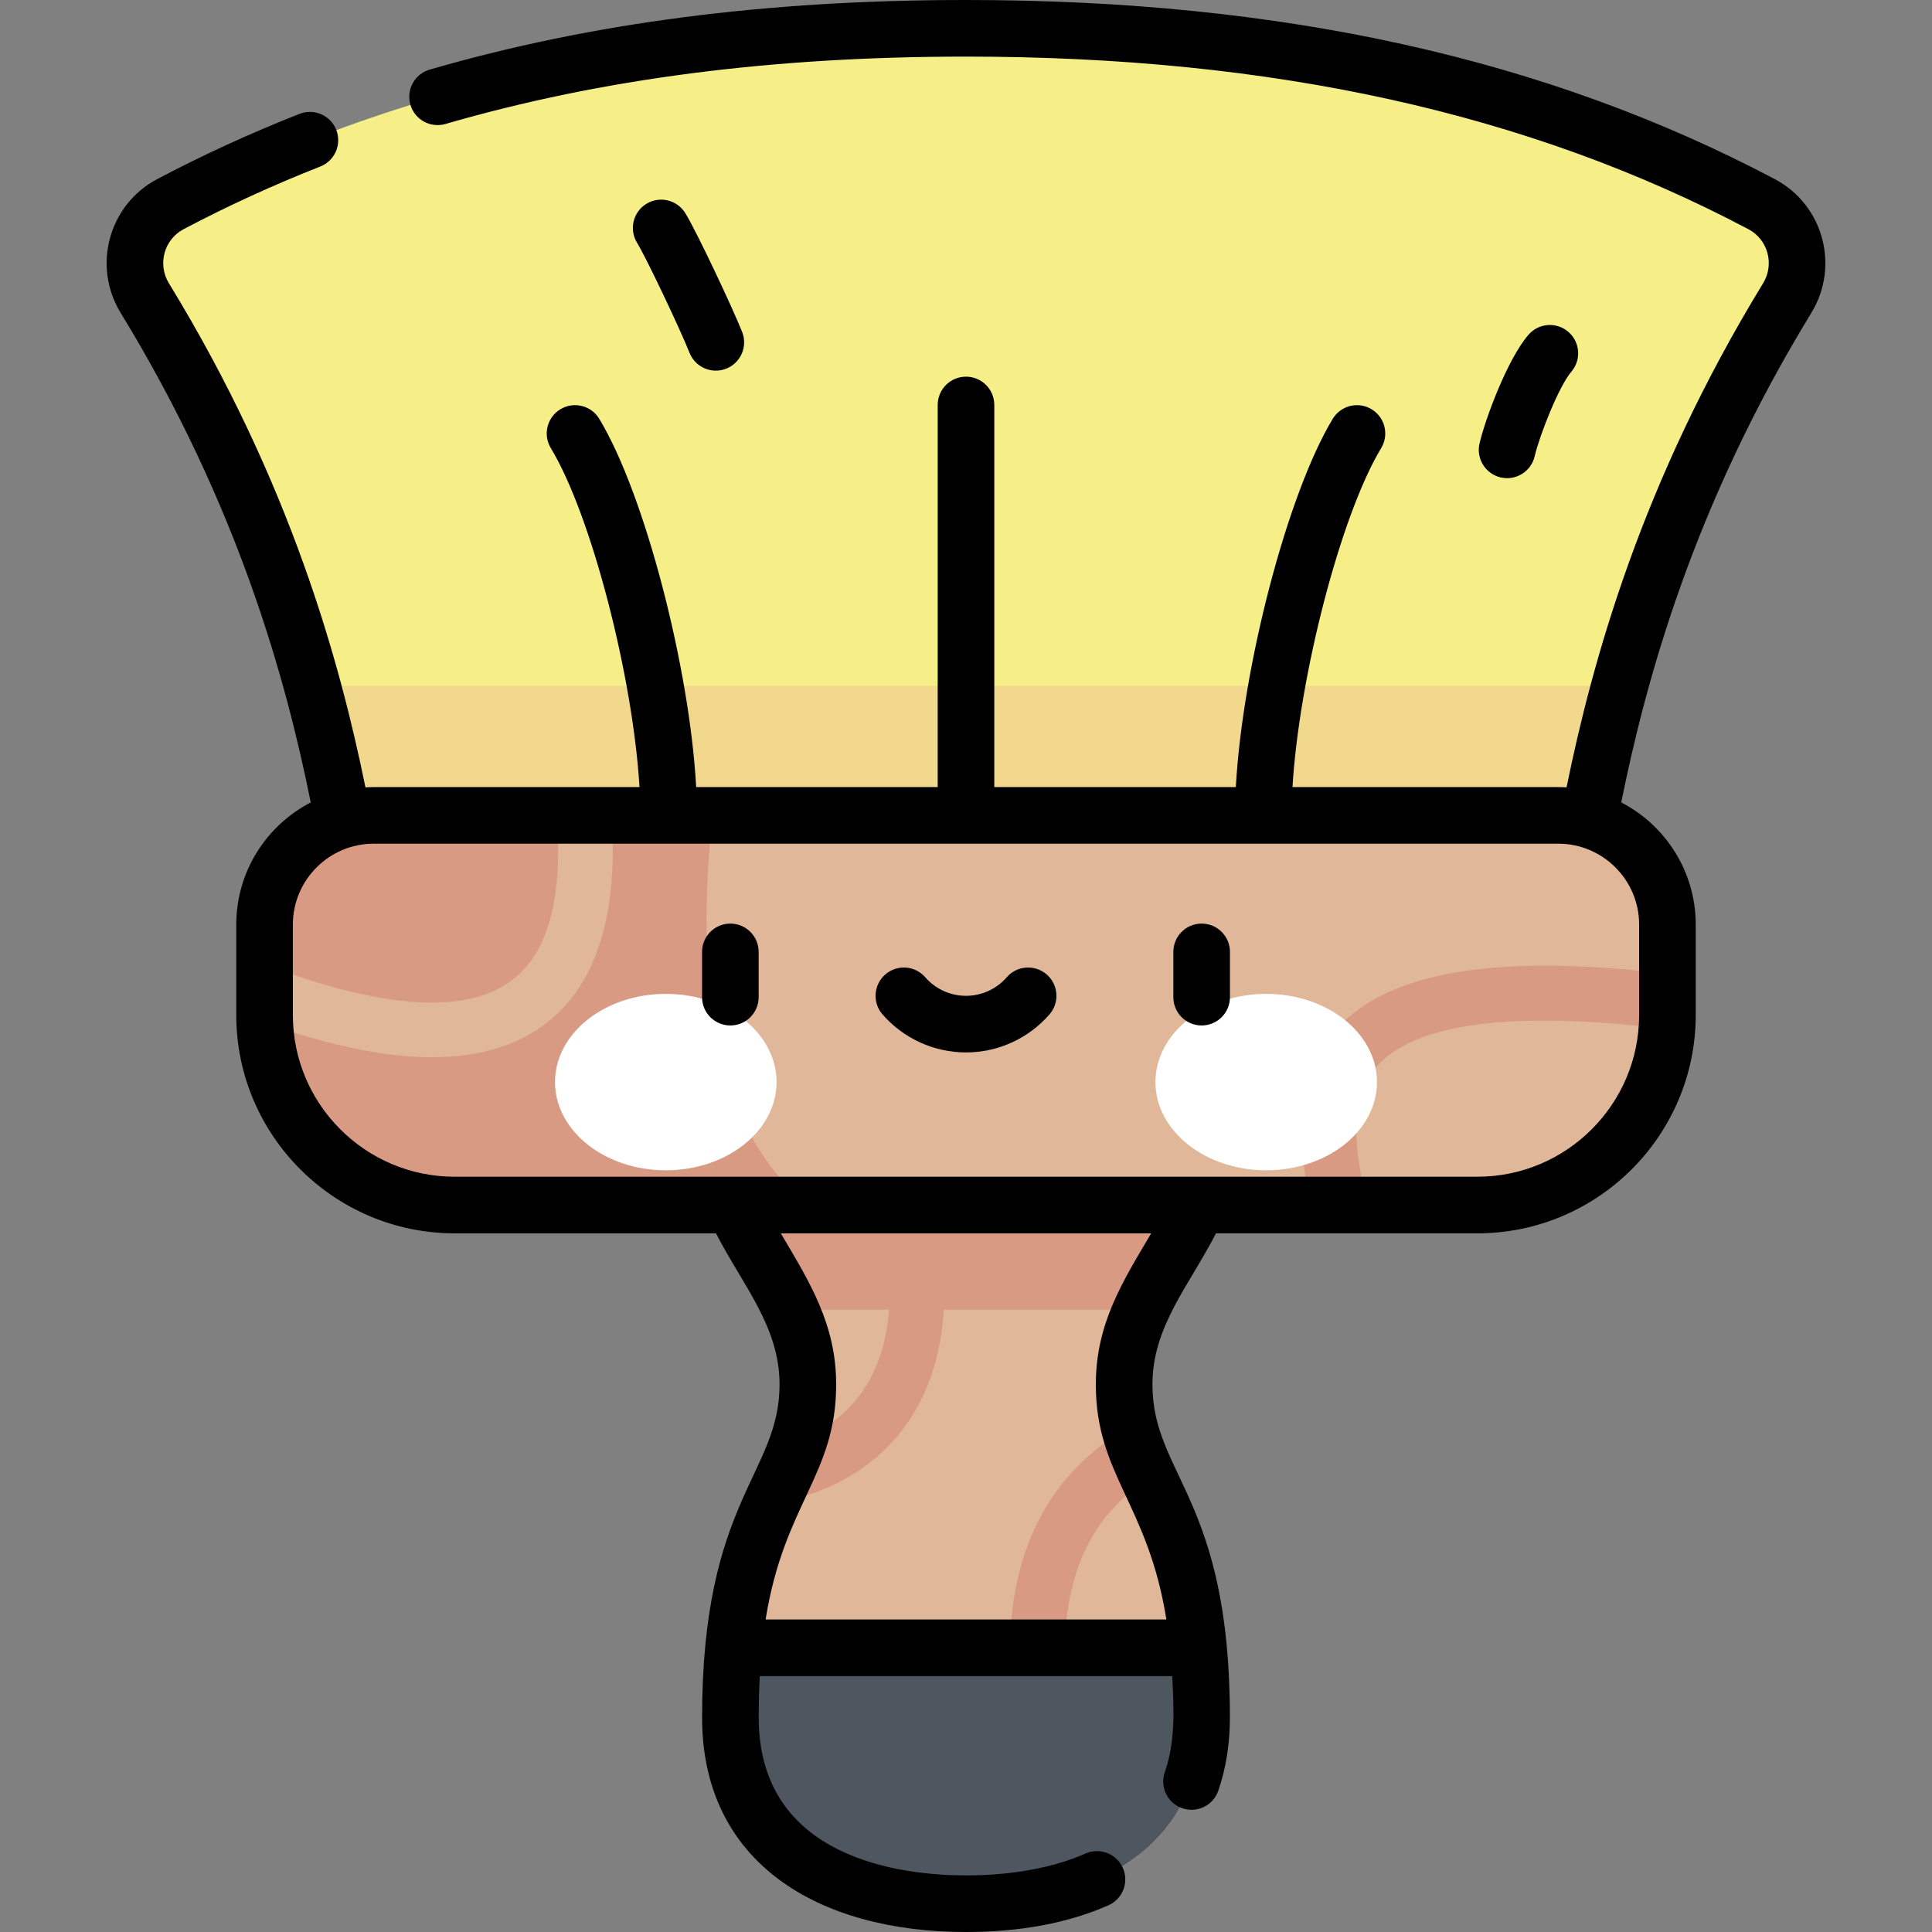 <?xml version="1.0" encoding="iso-8859-1"?>
<!-- Generator: Adobe Illustrator 23.1.0, SVG Export Plug-In . SVG Version: 6.00 Build 0)  -->
<svg version="1.1" id="Capa_1" xmlns="http://www.w3.org/2000/svg" xmlns:xlink="http://www.w3.org/1999/xlink" x="0px" y="0px"
	 viewBox="0 0 512 512" style="enable-background:new 0 0 512 512;" xml:space="preserve">
<rect x="0" y="0" width="512" height="512" fill="#808080" stroke="none"/>
<g>
	<path style="fill:#F6EE86;" d="M417.348,237.082c4.968-23.384,11.697-85.188,56.281-158.088c5.326-8.708,2.244-20.12-6.781-24.889
		C396.679,17.029,322.032,7.5,256,7.5S115.32,17.029,45.151,54.105c-9.025,4.769-12.107,16.18-6.781,24.889
		c44.584,72.9,51.313,134.704,56.281,158.088H417.348z"/>
	<path style="fill:#F1D88C;" d="M82.809,181.771c6.803,24.989,9.516,44.362,11.842,55.311h322.697
		c2.326-10.949,5.039-30.322,11.842-55.311H82.809z"/>
	<path style="fill:#E0B799;" d="M321.964,299.827c0,26.83-24.055,40.245-24.055,67.075c0,26.83,20.528,31.612,20.528,88.25
		c0,34.483-27.954,49.348-62.436,49.348c-34.483,0-62.437-14.865-62.437-49.348c0-56.639,20.528-61.42,20.528-88.25
		c0-26.83-24.055-40.245-24.055-67.075H321.964z"/>
	<path style="fill:#D99A84;" d="M209.544,347.059h92.913c6.972-15.482,19.508-27.862,19.508-47.232H190.036
		C190.036,319.197,202.571,331.577,209.544,347.059z"/>
	<path style="fill:#D99A84;" d="M304.502,391.891c-2.145-4.603-4.043-8.914-5.246-13.743c-17.417,9.979-27.733,25.629-30.763,46.818
		c-3.951,27.634,12.865,48.409,36.269,64.023c3.54-3.289,6.502-7.12,8.745-11.539c-15.157-9.906-33.982-26.775-30.6-50.424
		C285.17,411.204,292.194,399.651,304.502,391.891z"/>
	<path style="fill:#D99A84;" d="M226.259,371.69c-3.959,4.546-9.014,7.758-14.502,9.869c-1.843,5.641-4.558,10.806-7.333,16.955
		c12.14-1.945,24.135-7.296,32.815-17.262c18.576-21.33,14.403-53.965,5.493-81.425h-15.36
		C238.995,332.714,238.649,357.462,226.259,371.69z"/>
	<path style="fill:#4E5660;" d="M193.563,455.152c0,34.483,27.954,49.348,62.437,49.348s62.436-14.865,62.436-49.348
		c0-6.88-0.305-12.99-0.837-18.472H194.4C193.868,442.162,193.563,448.272,193.563,455.152z"/>
	<path style="fill:#E0B799;" d="M391.531,319.343H120.469c-27.811,0-50.356-22.545-50.356-50.356v-23.964
		c0-15.983,12.957-28.939,28.939-28.939h313.897c15.983,0,28.939,12.957,28.939,28.939v23.964
		C441.888,296.798,419.342,319.343,391.531,319.343z"/>
	<path style="fill:#D99A84;" d="M99.052,216.084c-15.983,0-28.939,12.957-28.939,28.94v23.964c0,27.811,22.545,50.357,50.356,50.357
		h93.877c-25.499-19.601-30.25-61.698-25.446-103.26H99.052z"/>
	<path style="fill:#D99A84;" d="M354.573,272.284c-12.692,13.681-10.459,31.984-7.148,47.059h14.93
		c-3.005-12.889-5.708-27.886,2.892-37.157c12.594-13.576,46.057-13.227,76.487-9.454c0.091-1.238,0.153-2.484,0.153-3.746v-10.91
		C397.071,252.682,368.418,257.359,354.573,272.284z"/>
	<path style="fill:#E0B799;" d="M135.847,259.632c-12.051,9.27-34.112,7.902-65.735-4.032v13.387c0,0.7,0.024,1.395,0.053,2.088
		c23.752,8.345,54.719,15.356,74.559,0.099c13.333-10.254,19.144-28.743,17.365-55.09h-14.562
		C149.227,237.726,145.323,252.345,135.847,259.632z"/>
	<g>
		<g>
			<ellipse style="fill:#FFFFFF;" cx="176.443" cy="286.764" rx="29.355" ry="23.377"/>
			<ellipse style="fill:#FFFFFF;" cx="335.556" cy="286.764" rx="29.355" ry="23.377"/>
		</g>
	</g>
	<path d="M193.551,244.761c-4.142,0-7.5,3.357-7.5,7.5v12c0,4.143,3.358,7.5,7.5,7.5c4.142,0,7.5-3.357,7.5-7.5v-12
		C201.051,248.118,197.693,244.761,193.551,244.761z M406.697,120.936c1.354-5.754,6.46-18.618,9.727-22.43
		c2.696-3.145,2.332-7.88-0.813-10.575c-3.144-2.697-7.88-2.332-10.575,0.813c-5.587,6.518-11.394,22.186-12.94,28.756
		c-0.949,4.032,1.551,8.069,5.583,9.019C401.728,127.469,405.752,124.953,406.697,120.936z M470.352,47.475
		C409.894,15.529,339.779,0,256,0c-52.822,0-99.312,6.034-142.127,18.447c-3.979,1.153-6.269,5.313-5.115,9.291
		c1.153,3.979,5.313,6.27,9.291,5.115C159.488,20.84,204.612,15,256,15c81.276,0,149.099,14.961,207.345,45.736
		c5.179,2.737,6.973,9.298,3.886,14.345c-32.291,52.8-45.312,100.42-52.08,133.576c-2.333-0.14,1.747-0.043-72.626-0.073
		c1.735-29.147,12.708-71.97,23.501-89.833c2.143-3.545,1.005-8.156-2.54-10.298c-3.546-2.144-8.156-1.004-10.298,2.54
		c-12.082,19.995-23.949,65.95-25.683,97.591H263.5V107.32c0-4.143-3.358-7.5-7.5-7.5c-4.142,0-7.5,3.357-7.5,7.5v101.264h-64.006
		c-1.734-31.641-13.6-77.595-25.683-97.591c-2.142-3.545-6.751-4.685-10.298-2.54c-3.545,2.142-4.683,6.753-2.54,10.298
		c10.793,17.863,21.766,60.686,23.501,89.833c-74.391,0.03-70.295-0.067-72.626,0.073C90.08,175.501,77.06,127.881,44.769,75.081
		c-3.081-5.038-1.303-11.603,3.886-14.345c11.612-6.136,23.798-11.722,36.219-16.603c3.855-1.515,5.752-5.868,4.237-9.724
		c-1.516-3.854-5.868-5.75-9.724-4.237c-12.938,5.084-25.636,10.905-37.74,17.302c-12.851,6.789-17.243,23.058-9.675,35.433
		c31.404,51.349,43.904,97.702,50.382,129.744c-11.714,6.067-19.742,18.296-19.742,32.372v23.963
		c0,31.902,25.954,57.857,57.857,57.857h69.274c7.218,13.988,16.848,24.767,16.848,40.06c0,23.762-20.528,30.525-20.528,88.25
		C186.063,493.605,216.732,512,256,512c14.385,0,27.081-2.379,37.735-7.07c3.791-1.67,5.511-6.096,3.841-9.887
		c-1.67-3.791-6.098-5.51-9.886-3.842C279.075,494.995,268.117,497,256,497c-16.518,0-54.937-4.078-54.937-41.848
		c0-3.918,0.1-7.563,0.285-10.972h109.303c0.522,9.616,0.742,17.634-1.972,25.485c-1.354,3.914,0.723,8.186,4.638,9.538
		c3.896,1.35,8.181-0.708,9.539-4.638c2.044-5.911,3.08-12.443,3.08-19.414c0-58.125-20.528-64.245-20.528-88.25
		c0-15.291,9.621-26.055,16.848-40.06h69.274c31.902,0,57.856-25.954,57.856-57.857v-23.963c0-14.077-8.029-26.306-19.742-32.372
		c6.479-32.042,18.978-78.395,50.382-129.744C487.595,70.534,483.204,54.264,470.352,47.475z M309.103,429.181H202.897
		c4.892-30.754,18.694-38.285,18.694-62.278c0-16.002-7.074-27.207-14.673-40.06h98.163c-7.578,12.816-14.673,23.916-14.673,40.06
		C290.409,390.82,304.224,398.512,309.103,429.181z M434.388,245.023v23.963c0,23.631-19.225,42.857-42.856,42.857H120.469
		c-23.631,0-42.856-19.226-42.856-42.857v-23.963c0-11.821,9.618-21.439,21.439-21.439h313.896
		C424.77,223.584,434.388,233.202,434.388,245.023z M277.392,258.249c-3.123-2.721-7.86-2.396-10.582,0.727
		c-2.73,3.133-6.67,4.929-10.81,4.929c-4.141,0-8.081-1.796-10.81-4.929c-2.721-3.123-7.459-3.447-10.582-0.727
		c-3.122,2.722-3.448,7.459-0.727,10.582c5.579,6.401,13.641,10.073,22.119,10.073c8.477,0,16.54-3.672,22.119-10.073
		C280.84,265.708,280.515,260.971,277.392,258.249z M192.487,97.688c3.846-1.539,5.716-5.903,4.178-9.75
		c-2.572-6.43-11.949-26.403-15.059-31.459c-2.17-3.526-6.791-4.629-10.318-2.457c-3.528,2.171-4.628,6.79-2.458,10.318
		c2.333,3.791,11.171,22.328,13.908,29.17C184.272,97.343,188.632,99.23,192.487,97.688z M318.449,244.761
		c-4.142,0-7.5,3.357-7.5,7.5v12c0,4.143,3.358,7.5,7.5,7.5s7.5-3.357,7.5-7.5v-12C325.949,248.118,322.591,244.761,318.449,244.761
		z"/>
</g>
<g>
</g>
<g>
</g>
<g>
</g>
<g>
</g>
<g>
</g>
<g>
</g>
<g>
</g>
<g>
</g>
<g>
</g>
<g>
</g>
<g>
</g>
<g>
</g>
<g>
</g>
<g>
</g>
<g>
</g>
</svg>
